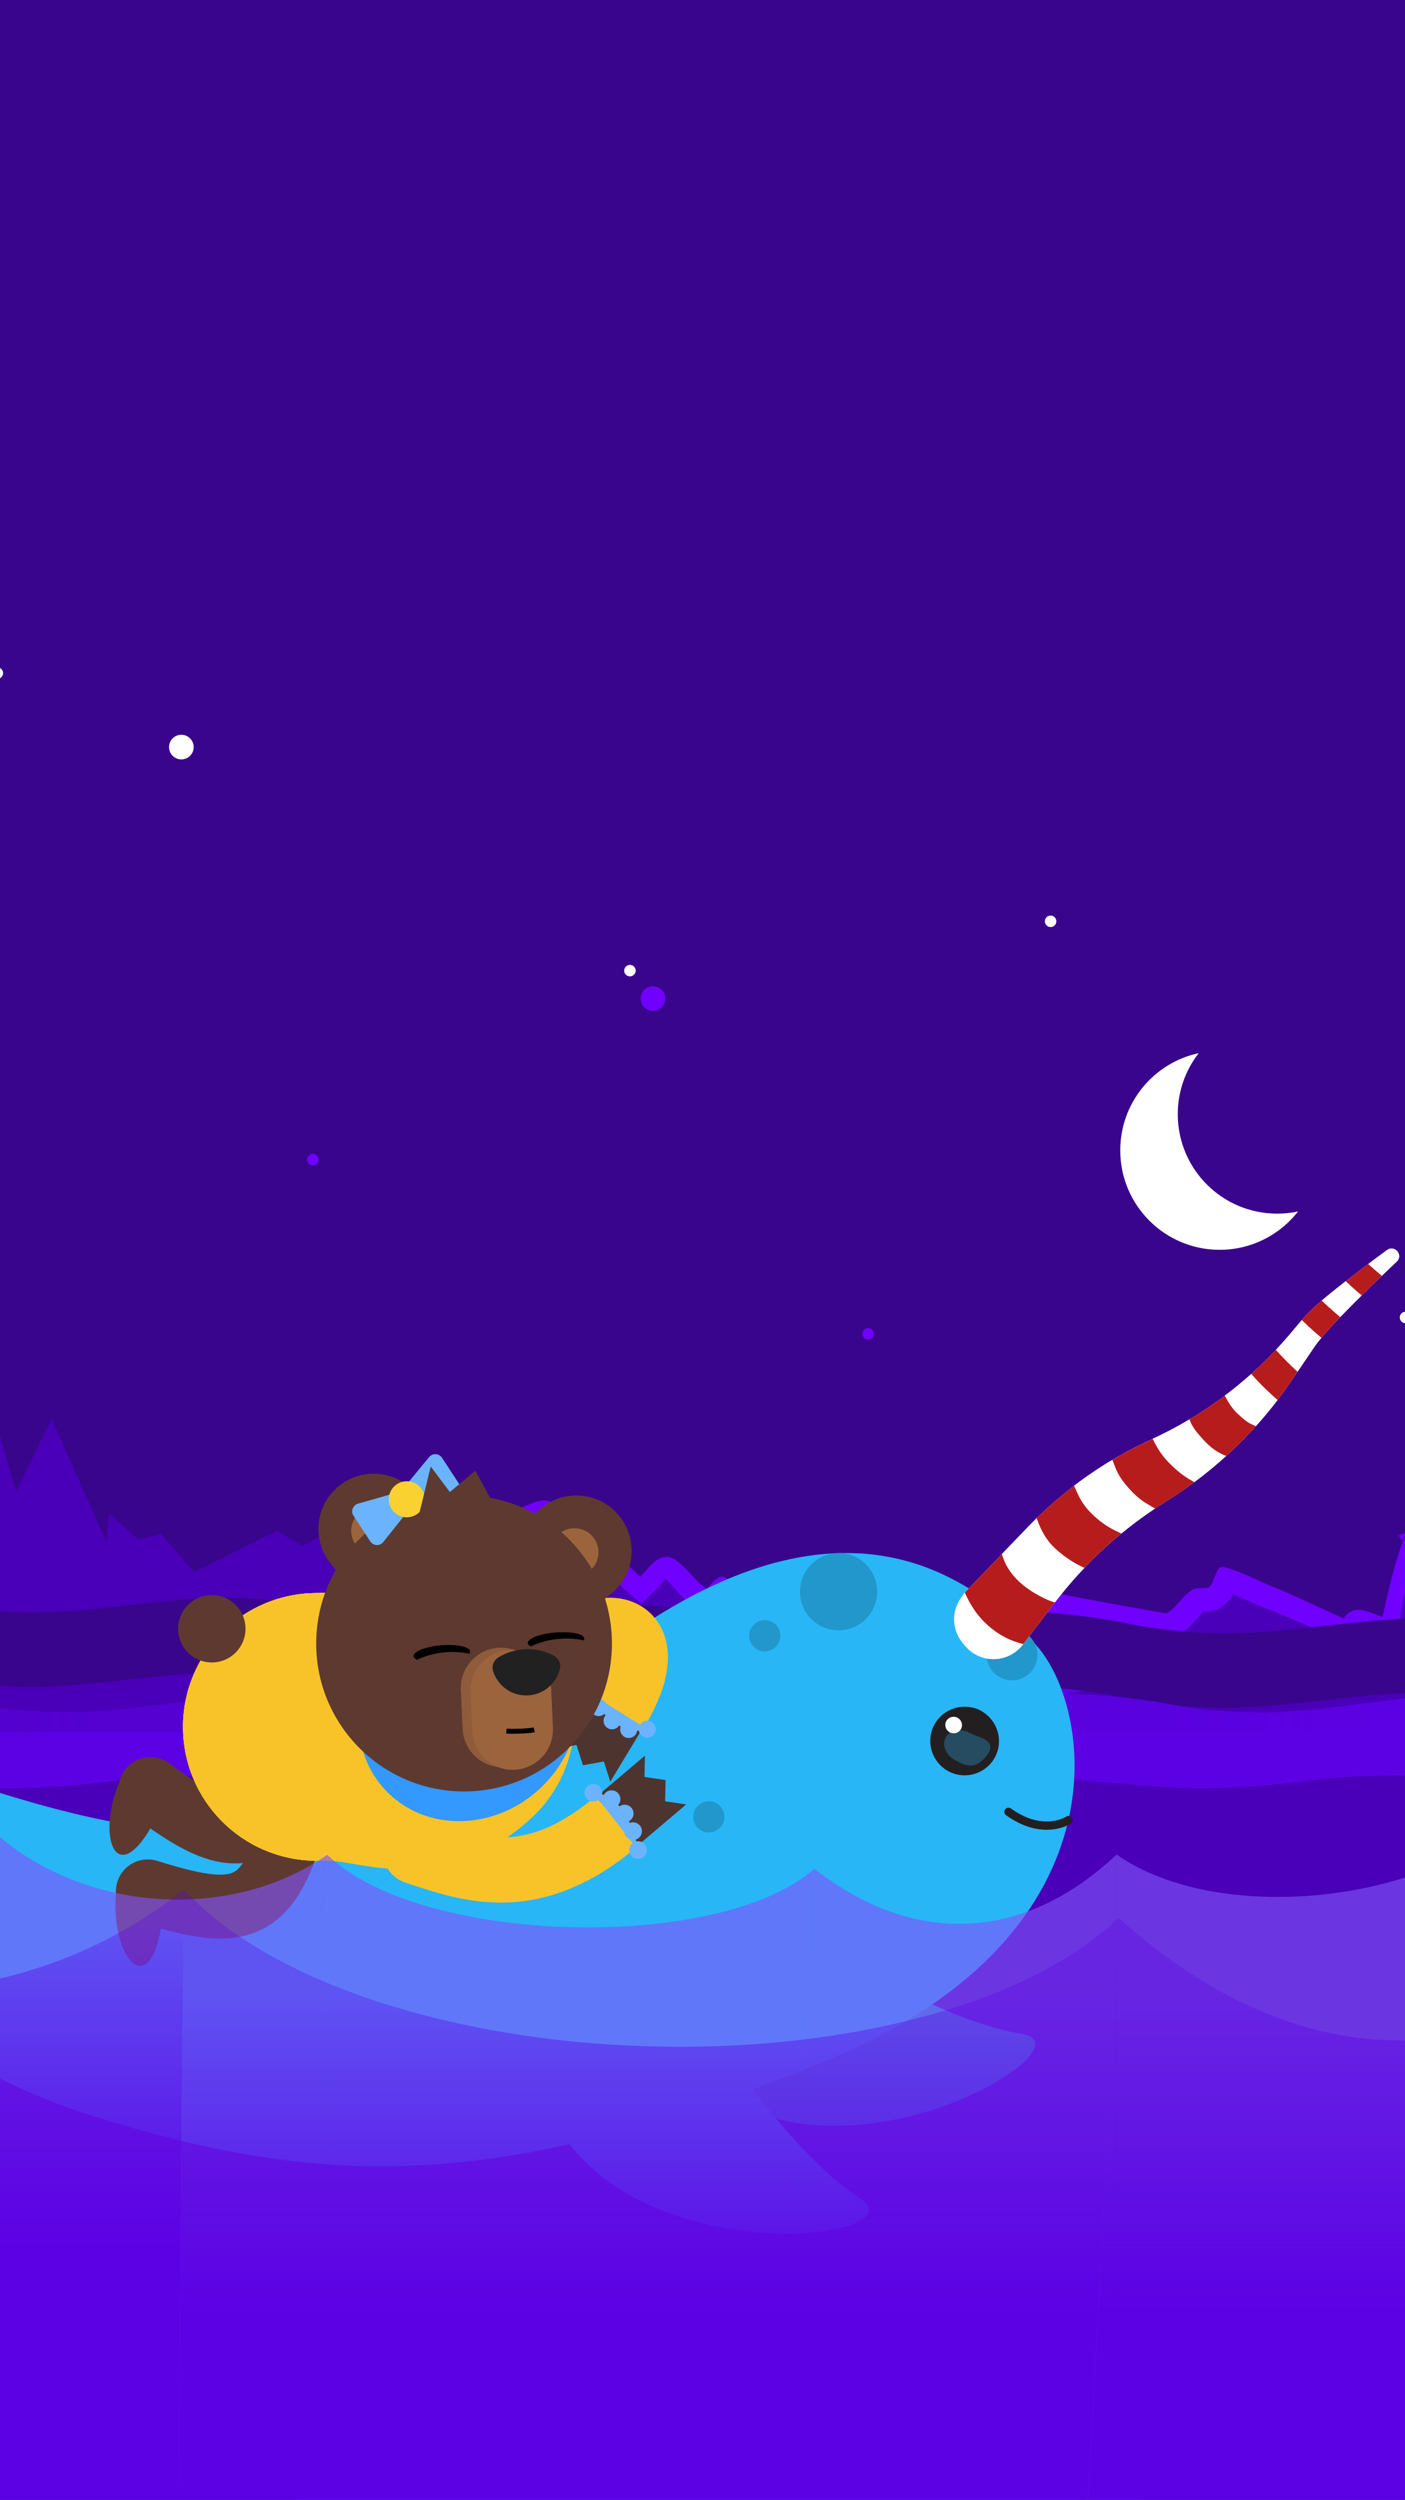 <svg width="375" height="667" fill="none" xmlns="http://www.w3.org/2000/svg"><rect width="100%" height="100%" fill="#808080" stroke="none"/><g clip-path="url(#clip0)"><path fill="#3A058D" d="M0 0h375v667H0z"/><g clip-path="url(#clip1)"><path d="M574.468 155H-73.74v509.663H574.468V155z" fill="#3A058D"/><path d="M611.573 299.636l-44.721 10.087-22.055 81.408-11.136-33.121-2.627 18.802-10.517 3.236-11.245 31.77-1.754-12.091-6.118-5.372-7.342 13.867-34.585-52.106-33.108 38.642-4.803-3.649-33.572 21.209-11.872-4.083-7.697 28.424-42.204-18.337-3.736 5.991-4.246.092-6.863 6.82-45.156-8.819-8.67 7.806-4.868-1.465-6.61 9.601-38.226-12.394-6.468 6.236-8.061-10.561-4.601 3.132-10.96-7.71-6.635 4.254-25.486-20.789-24.082 9.763-11.376-6.127-14.328 6.969-5.355-3.482-9.886 4.771-6.675-3.99-22.043 11.043-8.841-10.158-6.179 1.496-7.723-7.052-.763 7.701-14.6-32.805-9.517 19.297-15.543-54.615-7.837 30.573-8.188-25.262-10.144 10.74-13.526-37.146-15.789 14.915-8.03-4.793-10.192 4.842-19.253-14.745v295.86h715.813V299.636z" fill="#4900B8"/><path d="M414.664 395.872c-.855.5-1.618 1.123-2.359 1.794-.741.671-1.483 1.381-2.276 2.065l-.088.057c-1.807 1.171-3.583 2.386-5.346 3.632l-5.307 3.732c-1.776 1.25-3.57 2.495-5.408 3.701-1.837 1.207-3.71 2.391-5.653 3.465l-.78.43-1.057-.333c-1.685-.535-3.584-.882-5.601-1.391-2.009-.504-4.166-1.21-6.193-2.377l4.215-1.478c-.189.645-.364 1.29-.495 1.886-.066.29-.119.588-.136.776-.009.079 0 .185.013.014v-.101l-.005-.07-.008-.101c-.005-.048-.014-.092-.022-.141l-.014-.07-.03-.127c-.022-.088-.053-.175-.084-.263-.008-.026-.048-.123-.083-.197-.035-.079-.079-.158-.123-.233-.044-.079-.087-.145-.144-.224-.088-.122-.185-.236-.29-.346-.105-.11-.224-.211-.342-.298-.123-.092-.311-.215-.487-.294-.18-.088-.368-.154-.557-.202-.171-.044-.333-.07-.508-.083-.172-.013-.347-.009-.514.009-.136.013-.219.026-.333.052-.197.04-.46.141-.531.171-.109.049-.219.101-.324.167-.075.044-.119.074-.18.114l-.136.105c-.259.215-.281.272-.316.303-.026.026-.03.026-.022.009l.07-.185c.062-.162.119-.359.141-.508.031-.141.013-.277-.009-.114 0 .092-.017.254.123.644.07.176.197.43.39.654.198.237.452.452.719.592l4.544-1.627c-1.614 4.416-2.807 9.012-3.789 13.714-.987 4.706-1.776 9.517-2.68 14.411l-.912 4.939-4.973-1.86c-1.022-.381-2.04-.776-3.075-1.188-.517-.207-1.039-.417-1.579-.645-.272-.114-.548-.237-.859-.377-.158-.075-.32-.149-.535-.263-.114-.062-.233-.123-.448-.255l-.215-.145-.153-.109c-.079-.062-.154-.119-.233-.184-.07-.057-.135-.119-.201-.185-.07-.07-.101-.092-.263-.272-.066-.074-.128-.149-.189-.223l-.088-.119-.114-.166c-.136-.206-.259-.43-.359-.663-.053-.114-.097-.232-.141-.35-.022-.053-.109-.316-.175-.663-.119-.627-.097-1.32.057-1.912.153-.666.561-1.46 1.101-2.017.302-.316.548-.5.64-.562.145-.105.298-.201.46-.293.158-.088.325-.167.492-.237.14-.062.403-.145.421-.149.263-.079.539-.136.811-.163.145-.017.25-.022.382-.026.438-.004.565.018.719.035.123.013.228.031.298.044.158.026.241.048.333.066l.395.096.553.158c.329.101.627.193.916.294.584.197 1.145.399 1.715.618.57.224 1.14.457 1.776.755.321.153.649.316 1.075.565.219.132.452.272.811.553.184.149.399.316.737.689.075.079.189.219.281.346.048.066.118.162.175.246l.083.131.106.176c.074.131.122.223.201.399.079.175.141.342.202.53.075.237.132.483.167.729.044.298.061.622.048.934l-.276 6.46-6.175-2.329c-7.316-2.754-14.363-5.89-21.328-8.82l-2.601-1.114-2.548-1.07c-.403-.162-.776-.333-1.206-.491l-.653-.237-.728-.276c-.983-.377-1.926-.772-2.834-1.162-3.64-1.579-6.832-3.057-9.723-3.676l3.149-.144-.557.197 2.702-1.96c.083-.097.039-.049-.053.193-.096.237-.232.644-.447 1.232-.224.588-.5 1.377-1.132 2.421-.32.517-.745 1.101-1.32 1.671-.57.57-1.298 1.11-2.074 1.5l-.342.171-.412.14c-.843.285-1.658.421-2.312.483-.653.061-1.158.057-1.486.065l-.373.009-.097.009c-.013.004-.026.004-.035.004-.009.009.154-.004.373-.07l1.048-.469c-.175.118-.417.307-.763.667-.346.355-.776.868-1.333 1.526-.557.658-1.233 1.469-2.18 2.351-.938.868-2.21 1.806-3.728 2.456l-1.618.692-1.768-.302c-7.552-1.29-15.139-2.57-22.739-3.96-3.803-.698-7.605-1.421-11.408-2.189-3.802-.772-7.613-1.57-11.407-2.465l6.052-1.916c-.916 1.017-1.912 2.127-3.065 3.25-1.158 1.122-2.469 2.276-4.118 3.337-1.636 1.048-3.698 2.031-6.132 2.395-1.206.184-2.473.201-3.688.048-1.219-.149-2.373-.461-3.425-.868l4.929-.237c.285-.145.535-.325.706-.478.176-.158.277-.285.334-.36.105-.153.039-.088-.057.132-.101.215-.242.57-.417 1.03-.18.465-.39 1.04-.732 1.777-.18.39-.369.749-.571 1.1-.201.356-.421.706-.657 1.053-.47.693-1.013 1.355-1.61 1.969-1.193 1.228-2.609 2.224-4.048 2.934l-2.281 1.127-2.337-.798c-2.061-.702-3.934-1.421-5.811-2.136l-5.557-2.127c-3.675-1.399-7.328-2.758-10.969-3.978-3.631-1.197-7.267-2.372-10.74-3.105-.434-.096-.86-.175-1.285-.254-.215-.044-.417-.07-.627-.105-.176-.031-.553-.084-.307-.062.219.018.741-.022 1.215-.232.232-.097.434-.224.57-.334.136-.105.215-.188.245-.223.057-.07-.052.039-.223.316-.185.276-.421.701-.825 1.328-.206.312-.46.693-.833 1.145-.382.452-.882 1.009-1.719 1.592-.807.575-2.075 1.123-3.342 1.241-.632.066-1.224.04-1.759-.03-.539-.075-.982-.193-1.395-.329l.689.184c-1.083-.237-1.667-.566-2.136-.829-.46-.272-.789-.518-1.048-.733-.535-.438-.877-.789-1.189-1.122-.605-.658-1.043-1.219-1.456-1.759-.811-1.074-1.486-2.061-2.14-3-.649-.93-1.276-1.82-1.829-2.526-.267-.342-.535-.645-.636-.75-.039-.053-.039-.031.22.114.149.079.364.198.802.325.421.118 1.176.267 2.145.074l.425-.101c.224-.065.426-.215.434-.241.009-.022-.114.075-.399.443-.153.189-.324.434-.728.917l-.175.201-.233.246c-.079.083-.206.202-.311.298-.048.044-.123.11-.206.176l-.237.188c-.066.053-.193.141-.307.215-.114.075-.232.149-.351.22-.136.078-.32.171-.482.245-.18.079-.307.14-.557.224-.228.074-.461.14-.693.188-.219.049-.535.088-.803.106-.557.039-1.127-.018-1.679-.15-.272-.065-.535-.153-.799-.258-.131-.053-.258-.11-.381-.171l-.171-.088-.022-.013-.176-.105-.35-.22-.351-.223-.171-.114-.132-.097c-.351-.259-.724-.535-1.009-.798-1.232-1.061-2.14-2.066-2.982-2.991-.833-.93-1.574-1.79-2.259-2.5-.166-.171-.342-.36-.495-.5l-.237-.232-.219-.198c-.149-.144-.272-.232-.391-.333-.074-.066-.087-.07-.109-.088-.009-.009-.018-.017-.027-.031l-.013-.017c-.004-.004-.013-.018.018.004.074.049.197.079.237.097.026.009.057.013.087.017.035.014.071.018.11.022.149.027.338.027.496.013.337-.043.482-.153.407-.127-.065.018-.28.149-.548.377-.267.22-.583.531-.925.891-.342.359-.706.772-1.118 1.232-.413.461-.864.969-1.474 1.561l-3.118 3.049-3.237-2.698c-1.193-.995-2.25-2.079-3.123-3.004-.877-.93-1.618-1.702-2.359-2.337l-5.842-4.855c-3.916-3.32-7.811-6.781-11.53-10.46l.206.175c-.087-.079.079-.066-.087-.123-.158-.044-.636 0-1.255.184-.311.088-.653.207-1.035.347l-.601.219-.267.097-.272.109-2.382.948c-1.627.64-3.28 1.276-4.973 1.85-1.697.571-3.425 1.088-5.179 1.531l.482-.189c-1.425.614-2.899 1.465-4.684 2.29-1.188.552-2.513.807-3.833.732-1.32-.079-2.526-.495-3.504-1.009-1.969-1.043-3.307-2.328-4.61-3.403-1.285-1.079-2.482-2.022-3.657-2.443l1.482-.175c-2.342 1.101-4.675 2.469-7.171 3.697-1.25.614-2.539 1.189-3.89 1.653-1.346.47-2.763.799-4.197.952l-.482.053-.276-.215c-1.456-1.118-2.798-2.289-4.188-3.364l.167.083c-.509-.228-1.281-.144-2.017.079-.746.224-1.491.57-2.224.943l-.36-.587c.719-.435 1.456-.856 2.263-1.176.404-.158.824-.289 1.276-.355.447-.066.93-.061 1.395.088l.044.013.044.026c1.5 1 2.925 2.075 4.394 3.057l-.272-.057c2.605-.439 5.048-1.575 7.368-2.89 2.329-1.316 4.575-2.82 6.96-4.132l.154-.083.167.048c1.793.5 3.276 1.575 4.67 2.619 1.395 1.048 2.733 2.162 4.233 2.868.745.351 1.53.574 2.324.596.789.018 1.583-.162 2.289-.522 1.513-.776 2.987-1.728 4.57-2.521l.04-.018.044-.013c3.263-.991 6.433-2.285 9.574-3.658l2.359-1.044c.807-.342 1.583-.671 2.434-.969.842-.285 1.741-.522 2.706-.504.961.009 1.952.368 2.702.978l.017.013.013.013c3.728 3.434 7.649 6.653 11.636 9.802l6.004 4.715c2.052 1.645 3.657 3.644 5.6 5.171l-.754.044c.789-.803 1.522-1.75 2.329-2.645.807-.89 1.671-1.794 2.807-2.447.565-.32 1.219-.57 1.921-.61.706-.057 1.394.114 2.026.417 1.149.653 2.03 1.478 2.903 2.324 1.715 1.693 3.206 3.548 4.965 5.009.215.188.443.346.671.513.114.087.228.149.337.223l.171.11.084.053c.022.008-.026-.018-.04-.013-.039-.014-.096-.005-.109 0-.013.004 0 0 .026-.018.053-.039.136-.127.219-.224.167-.197.338-.438.522-.679.364-.483.772-.983 1.281-1.413.5-.429 1.109-.776 1.767-.965l.031-.008.018-.005c.552-.092.938.11 1.245.277.307.179.561.386.794.596.465.421.868.868 1.254 1.325.768.912 1.461 1.85 2.149 2.789.689.934 1.369 1.873 2.079 2.767.355.448.715.882 1.096 1.276.189.198.382.382.579.536.185.153.404.276.496.289l.022.004.053.018c.359.114.6.092.868-.097.276-.188.548-.552.798-.942.509-.794.961-1.733 1.715-2.562.377-.412.851-.789 1.412-1.022.557-.236 1.175-.311 1.746-.263.298.022.53.07.785.106.25.039.5.07.745.118.496.088.991.171 1.483.276 3.938.794 7.758 1.956 11.543 3.197 3.785 1.25 7.517 2.623 11.236 4.018 3.719 1.386 7.421 2.859 11.144 4.127l-.5.035c.829-.412 1.579-.956 2.215-1.614.636-.654 1.153-1.434 1.539-2.268.386-.842.68-1.802 1.105-2.758.215-.478.465-.961.807-1.421.338-.456.79-.886 1.347-1.167l.263-.131.276.105c1.171.447 2.417.614 3.636.417 1.219-.185 2.39-.715 3.465-1.408 1.079-.698 2.07-1.562 3.013-2.487.943-.925 1.833-1.921 2.728-2.934l.272-.307.399.097c14.907 3.517 30.02 6.131 45.124 8.81l-.364.044c1.39-.583 2.482-1.776 3.566-3.026.548-.627 1.101-1.276 1.728-1.881.623-.61 1.32-1.176 2.105-1.623l.052-.031.058-.017c.754-.25 1.513-.25 2.17-.25.667.004 1.259-.009 1.777-.184l-.084.035c.347-.171.623-.457.86-.834.237-.372.421-.824.601-1.293.364-.939.693-2.005 1.399-2.952l.114-.154.18-.061.557-.189.171-.057.171.044c3.811.93 7.28 2.68 10.736 4.228.864.39 1.732.768 2.609 1.123.435.18.882.346 1.329.517.448.171.886.378 1.329.566 1.763.768 3.5 1.544 5.241 2.333 6.956 3.154 13.837 6.443 20.885 9.316l-.776.495c0 .132.035.184.043.206.014.022.018.022.009.018-.009-.013-.039-.04-.079-.07-.074-.062-.171-.128-.276-.189-.206-.127-.434-.246-.662-.36-.465-.232-.948-.443-1.434-.644-.487-.202-.983-.395-1.478-.575-.25-.087-.496-.175-.746-.259l-.364-.114-.171-.043-.07-.014c-.013-.004-.048-.004.013-.004l.031-.004c.03-.005.057-.009.087-.018.018-.004.075-.026.106-.044.017-.009.035-.022.052-.035.009-.009.04-.031.075-.066.066-.065.114-.162.131-.241.018-.07.022-.153.009-.228-.022-.092-.022-.079-.035-.118-.013-.027-.026-.053-.039-.075-.018-.026-.027-.035-.04-.052-.026-.031-.022-.027-.035-.036-.017-.013.004.005.018.014l.14.083.338.171.715.333 1.464.645c.983.421 1.974.833 2.965 1.241l-.745.39c1.07-4.789 2.052-9.613 3.249-14.393 1.198-4.781 2.614-9.531 4.509-14.105l.215-.522.504.263c.268.141.478.404.575.654.105.25.127.487.131.706.005.438-.079.824-.184 1.197-.11.373-.246.728-.412 1.075-.084.171-.176.342-.281.513-.114.175-.206.333-.439.535-.07.048-.127.114-.324.167-.04.008-.101.017-.175.013-.066-.005-.141-.022-.211-.057-.079-.035-.123-.075-.167-.119-.022-.022-.044-.048-.061-.07l-.035-.053c-.088-.157-.083-.232-.101-.315-.009-.075-.013-.141-.009-.198.005-.232.035-.421.07-.614.071-.377.163-.728.259-1.079.197-.697.426-1.377.662-2.052l.202-.583.518.329c1.618 1.026 3.425 1.728 5.293 2.289 1.864.574 3.798 1.026 5.684 1.732l-.36.018c7.728-3.816 14.78-8.894 22.39-13.074l-.04.026c.807-.601 1.579-1.254 2.395-1.886.811-.631 1.679-1.228 2.627-1.684l.302.575z" fill="#7000FF"/><path d="M559.116 438.141c-25.876-8.771-87.715-8.771-114.029-2.631-19.253 4.491-69.562 7.096-89.481 6.539-29.143-.816-43.822 4.118-71.474 10.127-16.276 3.534-39.779 2.096-56.576 4.385-15.337 2.088-51.006-6.548-66.224-5.701-63.154 3.508-75.834-7.101-107.055-6.245-38.59 1.057-54.778 11.069-128.019-3.842" fill="#5C01E4"/><path d="M643.262 461.259c-16.1-.281-26.463-2.908-26.463-2.908s-13.03-2.675-26.463-2.908c-13.434-.232-36.994 4.241-53.098 3.956-16.104-.285-26.455-2.908-26.455-2.908s-13.025-2.675-26.45-2.907c-13.433-.237-36.971 4.236-53.076 3.956-16.1-.281-26.415-2.908-26.415-2.908s-12.946-2.671-26.375-2.908c-13.434-.237-36.823 4.241-52.918 3.96-16.1-.28-26.113-2.903-26.113-2.903s-13.39-2.68-26.814-2.916c-13.434-.237-37.344 4.232-53.449 3.951-16.1-.281-26.463-2.908-26.463-2.908s-13.03-2.675-26.464-2.907c-13.433-.237-36.993 4.241-53.097 3.955-16.1-.28-26.455-2.912-26.455-2.912s-13.026-2.675-26.446-2.907c-13.434-.237-36.976 4.236-53.08 3.956-16.104-.281-26.411-2.908-26.411-2.908s-12.947-2.671-26.376-2.908c-13.433-.237-36.945 4.241-53.045 3.96-16.1-.28-111.747-2.337-111.747-2.337l-.132-19.876s96.126 2.048 112.23 2.333c16.1.281 39.55-4.193 52.984-3.96 13.433.232 26.402 2.907 26.402 2.907s10.333 2.627 26.433 2.908c16.1.281 39.651-4.193 53.085-3.956 13.433.237 26.454 2.908 26.454 2.908s10.363 2.627 26.455 2.908c16.095.28 39.664-4.193 53.097-3.956 13.434.237 26.464 2.907 26.464 2.907s10.359 2.628 26.463 2.908c16.1.281 40.02-4.184 53.449-3.951 13.433.237 26.814 2.916 26.814 2.916s10.008 2.623 26.112 2.904c16.105.28 39.494-4.193 52.918-3.961 13.434.237 26.376 2.908 26.376 2.908s10.32 2.627 26.415 2.908c16.096.28 39.643-4.193 53.076-3.956 13.433.237 26.45 2.907 26.45 2.907s10.359 2.628 26.455 2.908c16.095.281 39.664-4.192 53.098-3.956 13.433.237 26.463 2.908 26.463 2.908s10.359 2.627 26.463 2.908c16.1.28 39.897-4.189 53.322-3.952 13.433.237 26.687 2.912 26.687 2.912l-.347 19.881s-13.262-2.68-26.687-2.912c-13.429-.237-37.23 4.241-53.326 3.956z" fill="#3A058D"/><path d="M789.334 458.982c-6.412-16.937-27.258-27.989-44.107-24.897-16.85 3.092-33.06 11.332-50.138 10.547-24.99-1.153-49.212-21.494-72.921-12.981-13.951 5.008-24.1 19.275-38.502 22.516-13.149 2.96-26.209-3.969-39.002-8.351-34.661-11.863-72.246-5.245-107.924 2.448-35.678 7.692-9.526 10.718-108.086 10.718" fill="#3A058D"/><path d="M-210.414 454.426s107.147 2.442 123.251 2.442c16.104 0 39.471-4.885 52.905-4.885 13.434 0 26.45 2.447 26.45 2.447s10.377 2.447 26.481 2.447c16.104 0 39.572-4.885 53.006-4.885 13.433 0 26.503 2.447 26.503 2.447s10.407 2.443 26.503 2.443c16.1 0 39.585-4.882 53.019-4.882 13.433 0 26.511 2.448 26.511 2.448s10.403 2.447 26.507 2.447c16.105 0 39.946-4.886 53.37-4.886 13.434 0 26.858 2.447 26.858 2.447s10.052 2.443 26.157 2.443c16.104 0 39.41-4.881 52.839-4.881 13.433 0 26.424 2.447 26.424 2.447s10.363 2.447 26.463 2.447 39.563-4.885 52.997-4.885c13.433 0 26.494 2.447 26.494 2.447s10.403 2.443 26.503 2.443 39.585-4.882 53.019-4.882c13.433 0 26.507 2.448 26.507 2.448s10.403 2.447 26.507 2.447 39.818-4.886 53.242-4.886c13.434 0 26.736 2.447 26.736 2.447v18.986h-945.252v-19.051z" fill="url(#paint0_linear)"/><path d="M-174.51 475.477s107.147-1.706 123.252-1.706c16.104 0 39.471 3.408 52.905 3.408 13.433 0 26.45-1.706 26.45-1.706s10.377-1.706 26.481-1.706c16.104 0 39.572 3.407 53.005 3.407 13.434 0 26.503-1.706 26.503-1.706s10.408-1.706 26.503-1.706c16.1 0 39.586 3.408 53.019 3.408s26.512-1.706 26.512-1.706 10.403-1.706 26.507-1.706 39.941 3.407 53.37 3.407c13.433 0 26.862-1.706 26.862-1.706s10.052-1.706 26.156-1.706c16.105 0 39.41 3.408 52.839 3.408 13.434 0 26.424-1.706 26.424-1.706s10.364-1.706 26.464-1.706c16.1 0 39.563 3.408 52.997 3.408 13.433 0 26.494-1.706 26.494-1.706s10.403-1.706 26.503-1.706c16.099 0 39.585 3.407 53.018 3.407 13.434 0 26.508-1.706 26.508-1.706s10.402-1.706 26.507-1.706c16.104 0 39.818 3.408 53.242 3.408 13.434 0 26.736-1.706 26.736-1.706v-13.249H-174.51v13.284z" fill="#5C01E4"/><path d="M208.303 511.523s38.046 26.915 64.452 31.169c20.732 3.338-54.76 48.375-90.534 7.443-12.113-13.859 26.082-38.612 26.082-38.612z" fill="#2297CC"/><path d="M52.449 488.836c10.315.421 35.651 5.407 109.946-48.708 63.399-47.497 98.419-17.828 113.853-1.504 15.433 16.323 25.889 78.829-58.045 112.182-83.934 33.353-130.115 33.656-193.37 13.81-65.698-20.612-116.234-82.24-105.568-100.397 11.96-20.354 76.224 22.292 133.185 24.617z" fill="#28B6F6"/><path d="M183.407 531.877s23.784 40.081 46.168 54.721c17.574 11.495-69.719 21.871-85.714-30.082-5.416-17.591 39.546-24.639 39.546-24.639z" fill="#28B6F6"/><path d="M223.822 435.006c5.692 0 10.306-4.615 10.306-10.307s-4.614-10.306-10.306-10.306c-5.692 0-10.306 4.614-10.306 10.306 0 5.692 4.614 10.307 10.306 10.307zM189.192 488.941c2.301 0 4.166-1.865 4.166-4.166s-1.865-4.167-4.166-4.167-4.167 1.866-4.167 4.167c0 2.301 1.866 4.166 4.167 4.166zM204.116 440.619c2.301 0 4.166-1.865 4.166-4.166s-1.865-4.166-4.166-4.166-4.167 1.865-4.167 4.166 1.866 4.166 4.167 4.166zM270.106 448.347c3.755 0 6.798-3.043 6.798-6.798 0-3.754-3.043-6.798-6.798-6.798-3.754 0-6.797 3.044-6.797 6.798 0 3.755 3.043 6.798 6.797 6.798zM118.741 482.884c3.633 0 6.578-2.945 6.578-6.578 0-3.633-2.945-6.579-6.578-6.579-3.634 0-6.579 2.946-6.579 6.579 0 3.633 2.945 6.578 6.579 6.578z" fill="#2297CC"/><path d="M261.083 456.136c-4.653-2.009-10.056.145-12.052 4.772-1.995 4.627.162 10.03 4.811 12.038 4.653 2.009 10.057-.144 12.052-4.771 1.996-4.623-.158-10.026-4.811-12.039z" fill="#231F20"/><path d="M264.282 467.42c-1.995 4.632-6.662 7.066-10.425 5.447-3.763-1.622-5.197-6.688-3.201-11.319 1.995-4.631 6.662-7.066 10.425-5.447 3.763 1.623 5.197 6.692 3.201 11.319z" fill="#231F20"/><path opacity=".3" d="M258.804 462.372c2.447 1.329 7.706 1.886 4.548 6.066-3.162 4.179-6.057 2.495-8.504 1.166-2.447-1.328-3.517-4.021-2.434-6.03 1.088-2.009 3.943-2.53 6.39-1.202z" fill="#29B6F6"/><path d="M256.583 461.162c-.483 1.118-1.79 1.627-2.925 1.14-1.136-.486-1.663-1.789-1.18-2.907.482-1.119 1.789-1.627 2.925-1.141 1.132.487 1.662 1.79 1.18 2.908z" fill="#fff"/><path fill-rule="evenodd" clip-rule="evenodd" d="M268.27 482.792c.356-.497 1.048-.612 1.545-.255 4.463 3.197 8.2 3.672 10.765 3.409 1.295-.132 2.316-.455 3.005-.74.344-.142.604-.273.772-.366.084-.046.145-.082.181-.105.019-.011.031-.019.037-.023.002-.001.003-.002.004-.002.506-.339 1.192-.206 1.534.299.343.507.21 1.195-.297 1.538l-.62-.917c.62.917.62.917.619.918l-.001.001-.004.002-.008.006-.025.016c-.02.013-.046.029-.079.05-.065.04-.157.094-.273.158-.234.128-.568.297-.995.473-.854.352-2.084.738-3.625.896-3.108.318-7.383-.304-12.28-3.813-.497-.356-.611-1.048-.255-1.545z" fill="#231F20"/><path d="M257.375 425.094l17.232-17.911c9.297-9.636 20.323-17.451 32.506-23.021 14.289-6.521 26.964-16.117 37.095-28.082l3.811-4.521c3.03-3.592 12.49-10.908 22.196-18.026 2.013-1.478 4.408 1.347 2.583 3.07-9.587 9.092-19.205 18.609-21.994 22.789l-6.061 8.933c-8.78 13.004-20.24 24.021-33.586 32.323-11.394 7.096-21.402 16.188-29.551 26.845l-8.605 11.311c-1.087 1.421-2.565 2.548-4.254 3.206-3.969 1.556-8.499.368-11.205-2.934l-.641-.786c-2.885-3.517-2.982-8.53-.219-12.157l.693-1.039z" fill="#fff"/><path d="M320.619 382.377c-1.162-1.237-2.201-2.465-3.131-3.658-3.18 1.899-6.465 3.632-9.842 5.193 1.049 1.452 2.272 2.987 3.711 4.592 2.736 3.052 5.241 5.302 7.407 6.96 2.952-2.189 5.789-4.522 8.504-6.986-2.009-1.557-4.258-3.553-6.649-6.101zM282.401 412.257c-2.399-2.469-4.259-4.938-5.693-7.193-.711.698-1.412 1.404-2.105 2.119l-7.193 7.477c1.443 1.996 3.303 4.18 5.697 6.443 3.149 2.973 6.013 5.026 8.456 6.442l.044-.057c2.451-3.205 5.074-6.271 7.85-9.183-2.14-1.487-4.535-3.456-7.056-6.048zM333.971 366.597c-2.276 2.035-4.636 3.974-7.078 5.807.618.724 1.276 1.465 1.986 2.223 2.303 2.456 4.421 4.386 6.311 5.904 2.027-2.25 3.961-4.579 5.798-6.987-1.386-1.197-2.868-2.57-4.434-4.157-.925-.948-1.785-1.878-2.583-2.79zM263.224 431.563c-2.364-2.232-4.232-4.509-5.697-6.627l-.153.158-.693 1.035c-2.763 3.627-2.663 8.644.219 12.157l.64.785c2.702 3.303 7.232 4.487 11.206 2.934 1.688-.658 3.171-1.785 4.254-3.206l.092-.123c-2.785-1.42-6.197-3.644-9.868-7.113zM296.893 389.517c-3.539 2.105-6.951 4.412-10.223 6.912 1.364 1.991 3.109 4.18 5.346 6.478 2.658 2.736 5.109 4.762 7.263 6.271 2.881-2.372 5.885-4.596 8.999-6.671-1.864-1.521-3.912-3.433-6.052-5.824-2.228-2.486-3.973-4.938-5.333-7.166zM370.213 333.533c-1.698 1.246-3.386 2.496-5.035 3.733.592.539 1.215 1.092 1.868 1.653.605.522 1.193 1.018 1.763 1.491 1.316-1.267 2.649-2.539 3.987-3.802 1.824-1.728-.57-4.553-2.583-3.075zM347.46 352.221l-3.254 3.859c-1.189 1.404-2.408 2.768-3.667 4.105.789.882 1.645 1.799 2.575 2.741 1.118 1.136 2.184 2.158 3.197 3.084l4.491-6.614c.456-.684 1.096-1.509 1.886-2.452-.43-.355-.86-.719-1.303-1.105-1.438-1.241-2.746-2.456-3.925-3.618zM359.168 341.844c-2.39 1.864-4.565 3.618-6.398 5.184 1.052 1.004 2.21 2.057 3.482 3.158.5.43.982.838 1.46 1.232 1.728-1.798 3.662-3.75 5.724-5.785-.417-.346-.834-.701-1.264-1.07-1.074-.921-2.074-1.833-3.004-2.719z" fill="#fff"/><path d="M271.999 422.002c-2.395-2.263-3.82-4.618-4.592-7.337l-9.886 10.275c1.211 2.829 3.11 5.886 5.474 8.118 3.671 3.469 6.921 4.785 10.1 5.627l8.469-11.135c-1.684-.333-6.416-2.575-9.565-5.548zM291.394 403.893c-3.153-3.061-3.991-6.048-4.719-7.464-3.491 2.666-6.82 5.552-9.964 8.635.478 1.263 1.421 4.597 4.508 7.667 2.562 2.548 6.763 4.986 8.241 5.574 3.088-3.237 6.368-6.289 9.824-9.131-1.925-.921-4.399-1.891-7.89-5.281zM312.062 390.35c-2.535-2.557-3.46-4.657-4.416-6.433-.18.083-.355.166-.535.249-3.504 1.601-6.916 3.395-10.215 5.36 1.071 2.706 1.443 4.293 4.377 7.565 2.965 3.311 4.649 3.974 7.013 5.421.947-.632 1.904-1.254 2.873-1.86 2.609-1.622 5.149-3.355 7.609-5.179-2.061-1.154-3.82-2.211-6.706-5.123zM326.89 372.404c-3.018 2.267-6.158 4.377-9.408 6.315.65 1.834 1.584 3.171 4.022 5.781 2.289 2.442 4.403 3.46 5.759 3.982 2.771-2.518 5.416-5.171 7.925-7.951-1.557-.755-1.978-.61-4.961-3.426-2.043-1.929-3.061-4.346-3.337-4.701zM340.538 360.181c-2.1 2.232-4.293 4.377-6.569 6.416.798.912 1.658 1.842 2.587 2.785 1.562 1.588 3.044 2.96 4.434 4.158 1.298-1.702 2.548-3.439 3.75-5.215l1.575-2.316c-1.014-.925-2.079-1.947-3.198-3.083-.934-.947-1.789-1.859-2.579-2.745zM352.772 347.028c-2.118 1.811-3.776 3.364-4.754 4.526l-.557.662c1.184 1.167 2.491 2.378 3.925 3.619.443.381.877.745 1.303 1.105 1.307-1.557 3.026-3.434 5.026-5.517-.478-.395-.961-.803-1.461-1.233-1.272-1.101-2.429-2.157-3.482-3.162zM365.18 337.261c-2.092 1.566-4.114 3.105-6.004 4.583.93.886 1.929 1.798 3 2.724.429.368.85.723 1.263 1.07 1.723-1.702 3.53-3.46 5.372-5.232-.574-.474-1.162-.969-1.763-1.491-.653-.562-1.276-1.114-1.868-1.654z" fill="#B71C1C"/><path d="M276.705 405.064c.478 1.263 2.044 5.272 4.509 7.667 3.491 3.385 6.762 4.986 8.24 5.574" fill="#B71C1C"/><path fill-rule="evenodd" clip-rule="evenodd" d="M92.853 457.798c3.965 2.536 5.124 7.806 2.588 11.772-4.657 7.281-8.885 13.257-13.04 17.689-4.161 4.439-8.866 8.004-14.608 9.36-5.898 1.393-11.474.133-16.653-2.225-5.033-2.292-10.351-5.925-16.093-10.229-3.766-2.823-4.531-8.165-1.708-11.932 2.823-3.766 8.165-4.531 11.931-1.707 5.615 4.208 9.69 6.878 12.933 8.355 3.098 1.41 4.68 1.383 5.67 1.149 1.145-.27 3.058-1.193 6.091-4.428 3.038-3.242 6.581-8.126 11.116-15.217 2.536-3.965 7.807-5.124 11.772-2.587z" fill="#5E3930"/><path d="M33.321 472.302c-9.381 17.648-1.478 37.515 11.447 5.956l-11.447-5.956z" fill="#5E3930"/><path fill-rule="evenodd" clip-rule="evenodd" d="M82.686 468.737c4.582 1.078 7.423 5.666 6.345 10.248-1.978 8.413-3.985 15.453-6.434 21.012-2.453 5.568-5.709 10.491-10.677 13.676-5.102 3.271-10.781 3.931-16.449 3.424-5.509-.492-11.731-2.157-18.576-4.313-4.49-1.414-6.982-6.2-5.568-10.69 1.414-4.489 6.2-6.982 10.69-5.568 6.694 2.109 11.424 3.276 14.973 3.594 3.39.303 4.874-.248 5.73-.797.991-.635 2.489-2.14 4.277-6.198 1.791-4.066 3.513-9.848 5.44-18.042 1.077-4.582 5.666-7.423 10.248-6.346z" fill="#5E3930"/><path fill-rule="evenodd" clip-rule="evenodd" d="M143.461 434.166c13.599 14.283 13.044 36.887-1.24 50.487-7.036 6.699-15.773 11.623-26.228 13.358-6.222 1.032-12.336.389-17.879-1.6-2.815.395-5.723.457-8.678.15-1.114-.115-2.178-.162-3.346-.112-19.704.85-36.367-14.434-37.217-34.138-.85-19.704 14.434-36.367 34.138-37.217 5.196-.224 9.797.012 13.803.428 1.874.195 3.699.531 5.466.998 13.557-6.438 30.267-3.816 41.18 7.646z" fill="#F9D232"/><path fill-rule="evenodd" clip-rule="evenodd" d="M143.461 434.166c13.599 14.283 13.044 36.887-1.24 50.487-.422.402-.855.802-1.298 1.199-.465.416-.937.817-1.417 1.204-.485.42-.983.829-1.495 1.228-1.096.851-2.248 1.678-3.458 2.468-.652.426-1.313.828-1.982 1.206-.676.414-1.37.809-2.082 1.183-1.487.781-3.016 1.486-4.586 2.112-.815.324-1.635.617-2.458.878-.814.29-1.645.552-2.492.786-1.686.467-3.343.825-4.96 1.094-.79.131-1.578.235-2.364.313-.753.101-1.514.179-2.283.233-1.452.103-2.826.137-4.107.127-.602-.005-1.201-.024-1.796-.058-.56-.013-1.123-.038-1.688-.077-1.036-.071-2.006-.164-2.89-.264-.411-.047-.819-.1-1.225-.16-.381-.042-.763-.091-1.145-.146-.697-.1-1.354-.203-1.948-.299-.276-.045-.55-.092-.824-.143-.258-.039-.516-.08-.774-.124-.263-.045-.574-.098-.857-.147-.171-.03-.332-.057-.467-.08-.191-.033-.381-.067-.57-.103-.18-.027-.359-.055-.539-.085a81.028 81.028 0 00-.94-.152c-.138-.021-.276-.043-.413-.066-.131-.017-.263-.035-.395-.054-.246-.034-.48-.065-.705-.093-.106-.013-.213-.027-.319-.041-.103-.01-.206-.02-.309-.031-.196-.02-.386-.038-.572-.053-.09-.007-.179-.015-.269-.023l-.264-.015c-.17-.011-.339-.019-.508-.025-.083-.004-.165-.007-.248-.011-.082 0-.164-.001-.247-.003-.161-.002-.324-.002-.49-.001-.082.001-.164.001-.246.001l-.247.009c-.083.002-.168.006-.253.009-19.704.85-36.367-14.434-37.217-34.138-.85-19.704 14.434-36.367 34.138-37.217.363-.015.723-.029 1.081-.04.358-.011.715-.017 1.071-.018.356-.014.714-.022 1.072-.025.727-.006 1.443-.003 2.147.007.359.005.716.016 1.072.032.356.003.713.011 1.071.024.725.028 1.434.063 2.128.105.353.022.704.048 1.054.08.349.018.699.042 1.049.071.706.059 1.392.123 2.058.192.336.035.67.075 1.003.119.33.031.661.068.993.108.665.083 1.305.168 1.916.254.307.043.611.09.914.14.298.039.597.082.895.128.07.011.14.022.209.033 13.472-6.161 29.927-3.47 40.716 7.862z" fill="#F9D232"/><path d="M86.091 496.449c2.61-.109 4.776.264 8.057.829 4.816.829 11.416 1.965 19.21 1.101 9.438-1.048 18.016-4.675 25.547-10.802.175-.14.35-.285.53-.43.053-.043.106-.087.154-.131.035-.027.066-.057.101-.084.127-.109.254-.219.381-.324.114-.097.228-.197.347-.298.166-.149.337-.294.5-.448.223-.197.443-.394.657-.596.215-.197.435-.404.65-.61 14.284-13.6 14.836-36.208 1.241-50.488-.351-.368-.706-.728-1.07-1.074-.145-.145-.294-.286-.443-.426-.035-.031-.062-.057-.092-.088-.158-.144-.321-.289-.479-.434-.368-.333-.745-.653-1.127-.969-.171-.14-.342-.285-.522-.421-.184-.149-.364-.29-.552-.43-.412-.316-.833-.618-1.254-.908-.207-.149-.422-.289-.636-.43-.228-.153-.457-.302-.693-.447-.027-.017-.053-.035-.079-.052-.176-.106-.347-.215-.518-.316-.109-.066-.215-.132-.329-.198-.627-.364-1.258-.715-1.907-1.035-.163-.087-.329-.166-.492-.245-.184-.092-.368-.176-.552-.263-.211-.097-.417-.198-.627-.285-.264-.119-.527-.229-.794-.343-.145-.057-.285-.114-.43-.171-.307-.127-.614-.245-.925-.355-.18-.07-.364-.136-.553-.202-.43-.153-.864-.289-1.303-.425-.197-.061-.39-.118-.587-.171-1.259-.364-2.531-.654-3.82-.877-.233-.04-.469-.079-.702-.114-1.145-.176-2.298-.294-3.452-.355-.276-.018-.548-.031-.82-.036h-.03c-.281-.008-.566-.013-.851-.013-.281-.004-.566 0-.851.005-.246.004-.487.008-.728.017-2.592.097-5.18.474-7.706 1.136-.276.07-.548.149-.82.224-.18.048-.351.101-.526.158-.158.044-.312.092-.469.144-.514.163-1.022.338-1.527.527-.254.092-.495.184-.741.28-.245.092-.487.193-.728.299-.329.136-.658.28-.982.429-4.965-.78-11.579-1.561-19.736-1.206-19.701.851-34.989 17.512-34.138 37.217.851 19.701 17.512 34.985 37.217 34.134z" fill="#F8C329"/><path fill-rule="evenodd" clip-rule="evenodd" d="M160.645 444.556c-.681.629-1.121 1.45-1.214 2.468-.033.358-.087.709-.162 1.052.577-1.22.988-2.275 1.27-3.172.038-.12.073-.236.106-.348zm-3.648 7.694c-2.276 4.002-.96 9.112 3.004 11.506 4.03 2.434 9.269 1.14 11.702-2.889 4.522-7.487 6.965-14.518 6.301-20.739-.35-3.288-1.592-6.413-3.89-8.912-2.279-2.477-5.153-3.856-7.975-4.425-5.426-1.094-11.022.642-15.192 3.704-4.36 3.2-7.888 8.357-8.491 14.983-.427 4.687 3.027 8.834 7.714 9.26 2.635.24 5.099-.746 6.827-2.488z" fill="#4E342E"/><path fill-rule="evenodd" clip-rule="evenodd" d="M160.26 445.233c-.175.515-.39 1.08-.654 1.698.077-.648.304-1.216.654-1.698zm.953-.924c.024-.017.048-.033.072-.049l-9.653-14.445c-4.745 3.171-8.694 8.569-9.339 15.648l17.268 1.572c-.598 1.384-1.435 3.025-2.589 4.935l14.872 8.981c2.678-4.435 4.537-8.558 5.544-12.376l-16.175-4.266z" fill="#FFE14D"/><path fill-rule="evenodd" clip-rule="evenodd" d="M156.453 452.966c-1.736 3.938-.318 8.647 3.463 10.93 4.107 2.481 9.447 1.162 11.927-2.945 4.529-7.498 6.993-14.566 6.324-20.84-.354-3.318-1.607-6.478-3.932-9.006-2.306-2.506-5.213-3.899-8.064-4.474-5.479-1.105-11.122.649-15.321 3.732-4.393 3.224-7.95 8.422-8.558 15.1-.435 4.778 3.086 9.004 7.863 9.439 2.366.215 4.597-.539 6.298-1.936zm3.152-6.035c.077-.652.305-1.218.654-1.698-.175.516-.391 1.082-.654 1.698z" fill="#F8C329"/><path d="M155.59 471.008l-1.71-5.412-5.583 1.004 8.811-14.591 14.591 8.815-8.815 14.592-1.706-5.417-5.588 1.009z" fill="#4E342E"/><path d="M156.913 451.485s6.865 12.684 15.853 9.908l-15.853-9.908z" fill="#6BB4FD"/><path d="M154.741 452.156c-.021-.071-.043-.144-.057-.217-.014-.073-.025-.148-.034-.22-.007-.074-.012-.15-.013-.223 0-.076.004-.148.011-.221.006-.074.017-.148.03-.222.014-.073.031-.145.053-.216.02-.07.044-.142.073-.211.028-.068.061-.138.095-.204.034-.066.074-.13.114-.193.041-.061.087-.123.132-.18.047-.057.098-.114.15-.165.052-.052.107-.103.162-.151.059-.046.119-.091.179-.133.061-.042.125-.081.193-.118.063-.033.132-.066.2-.096.068-.029.14-.053.21-.076.071-.021.144-.042.217-.056.071-.014.148-.026.22-.035.074-.006.15-.011.224-.01.076 0 .147.002.223.009.074.007.148.017.222.031.073.014.145.031.216.053.07.02.143.044.211.072.068.028.138.059.204.095.066.035.131.074.193.115.061.041.122.084.18.132.057.045.114.097.165.149.052.052.103.107.151.165.046.057.093.116.134.179.042.061.081.125.117.19.034.066.066.133.096.201.058.138.102.281.132.427.014.073.026.147.036.222.006.074.01.148.01.224.002.073-.004.148-.009.223-.007.073-.017.148-.032.219-.014.073-.031.145-.052.219-.02.07-.045.14-.073.209-.028.07-.059.137-.095.204-.035.065-.074.13-.115.193-.041.06-.084.122-.132.179-.045.057-.097.114-.149.166-.051.054-.109.103-.165.151-.056.048-.116.093-.178.136-.061.042-.125.081-.191.115s-.134.069-.201.095c-.069.031-.139.056-.209.079-.071.021-.144.04-.218.054-.072.016-.147.026-.22.035-.073.008-.15.011-.223.012-.073-.001-.148-.004-.221-.01-.073-.006-.148-.017-.219-.032-.073-.014-.145-.03-.219-.052-.071-.022-.141-.047-.209-.075-.068-.028-.138-.059-.204-.095-.066-.035-.13-.072-.193-.115-.061-.041-.122-.084-.18-.132-.058-.047-.114-.097-.166-.149-.051-.052-.102-.107-.15-.163-.046-.057-.093-.118-.135-.178-.04-.062-.079-.126-.115-.191-.035-.066-.067-.135-.097-.203-.033-.071-.059-.14-.079-.211zM158.331 453.867c.968-.802 2.403-.666 3.203.304.8.968.665 2.403-.304 3.201-.968.802-2.404.664-3.201-.305l-.002.001c-.195-.235-.334-.501-.422-.777-.262-.853-.007-1.818.726-2.424zm3.231 3.89c.769-.993 2.196-1.178 3.189-.409.995.768 1.178 2.196.41 3.191-.769.995-2.196 1.178-3.192.41-.386-.297-.648-.692-.781-1.127-.209-.685-.097-1.454.374-2.065zm4.042 3.111c.33-1.213 1.58-1.928 2.792-1.597 1.212.328 1.928 1.579 1.6 2.791-.33 1.212-1.58 1.927-2.792 1.597-.78-.212-1.354-.807-1.577-1.525-.125-.4-.14-.837-.023-1.266zM170.591 462.062c-.021-.071-.04-.145-.054-.218-.014-.073-.026-.147-.035-.22-.006-.074-.011-.15-.013-.223.001-.076.005-.148.011-.221.006-.073.017-.148.031-.221.014-.074.03-.145.052-.217.02-.07.045-.142.073-.211.028-.068.059-.137.095-.204.034-.065.074-.13.114-.193.042-.06.085-.122.132-.179.048-.058.098-.114.15-.166.052-.052.107-.102.163-.15.056-.046.117-.094.179-.134.06-.042.125-.081.192-.118.066-.034.133-.066.2-.095.068-.03.14-.054.21-.077.071-.021.144-.042.217-.056.072-.013.148-.026.221-.035.073-.006.15-.011.223-.01.075-.002.148.002.224.009.073.007.148.018.221.031.073.014.145.031.216.053.071.02.143.044.211.073.069.035.138.066.204.1.065.034.13.074.193.114.06.041.123.087.179.132.057.045.114.098.166.15.052.052.102.107.151.165.046.056.093.115.134.179.042.06.08.125.117.19.034.066.066.133.095.2.058.138.103.282.133.427.014.074.026.148.035.223.007.073.011.147.011.223.001.073-.002.148-.01.224-.01.069-.021.144-.033.214-.015.077-.032.148-.054.22-.02.07-.045.14-.073.208-.028.071-.059.138-.096.204-.034.066-.073.131-.114.194-.04.062-.084.122-.132.179-.045.057-.095.113-.149.166-.052.052-.11.103-.165.151-.056.048-.116.093-.179.136-.06.042-.124.08-.19.115-.064.033-.131.065-.199.092-.07.031-.139.058-.209.079-.071.02-.145.04-.219.054-.072.016-.147.026-.22.034-.072.009-.15.012-.222.013-.074-.001-.148-.002-.222-.01-.073-.007-.148-.017-.219-.032-.073-.014-.145-.031-.218-.052-.072-.022-.141-.047-.21-.075-.068-.029-.137-.059-.204-.096-.065-.034-.132-.07-.193-.114-.061-.041-.122-.085-.18-.132-.057-.047-.114-.097-.165-.149-.052-.052-.102-.107-.151-.163-.045-.057-.093-.118-.135-.178-.042-.061-.08-.128-.115-.191-.034-.066-.067-.135-.097-.203-.029-.067-.054-.137-.078-.209z" fill="#6BB4FD"/><path d="M127.098 416.375l18.512 22.972 17.477-14.086c6.342-5.114 7.341-14.399 2.232-20.741-5.114-6.341-14.398-7.341-20.74-2.232l-17.481 14.087z" fill="#5E3930"/><path d="M157.354 419.173c2.759-2.223 3.193-6.258.97-9.017-2.224-2.759-6.259-3.193-9.017-.969" fill="#9B643D"/><path d="M125.315 416.182l-22.972 18.512-14.082-17.477c-5.114-6.342-4.114-15.63 2.232-20.74 6.342-5.114 15.631-4.114 20.74 2.233l14.082 17.472z" fill="#5E3930"/><path d="M95.155 412.485c-2.224-2.759-1.789-6.793.969-9.017 2.759-2.224 6.794-1.789 9.017.969" fill="#9B643D"/><path d="M143.191 475.685c11.522-10.969 12.764-28.366 2.775-38.858-9.989-10.491-27.426-10.104-38.947.865-11.521 10.969-12.763 28.366-2.775 38.858 9.989 10.491 27.426 10.104 38.947-.865z" fill="#39F"/><path fill-rule="evenodd" clip-rule="evenodd" d="M108.228 438.962c-10.934 10.41-11.93 26.698-2.714 36.378 9.217 9.681 25.533 9.484 36.467-.926 10.934-10.41 11.931-26.697 2.714-36.377-9.216-9.681-25.533-9.485-36.467.925zm-5.254 38.797c-10.761-11.302-9.273-29.81 2.835-41.338 12.108-11.528 30.666-12.106 41.427-.804 10.761 11.303 9.273 29.81-2.835 41.338-12.109 11.528-30.667 12.107-41.427.804z" fill="#39F"/><path d="M123.862 477.994c21.797 0 39.467-17.669 39.467-39.467 0-21.797-17.67-39.467-39.467-39.467-21.797 0-39.468 17.67-39.468 39.467 0 21.798 17.671 39.467 39.468 39.467z" fill="#5E3930"/><path d="M110.908 401.819l10.322-2.773c1.403-.377 2.026-2.013 1.231-3.227l-4.488-6.854c-.787-1.204-2.517-1.298-3.431-.188l-6.759 8.211c-.593.72-.648 1.743-.139 2.525l.926 1.415c.504.772 1.447 1.132 2.338.891z" fill="#6BB4FD"/><path d="M108.958 403.097l-6.67 8.351c-.906 1.135-2.656 1.053-3.45-.164l-4.488-6.856c-.787-1.204-.184-2.825 1.202-3.22l10.23-2.912c.898-.255 1.857.102 2.368.884l.926 1.415c.506.772.459 1.78-.117 2.502z" fill="#6BB4FD"/><path d="M108.578 404.85c2.657 0 4.811-2.154 4.811-4.811s-2.154-4.811-4.811-4.811-4.81 2.154-4.81 4.811 2.153 4.811 4.81 4.811z" fill="#F9D232"/><path d="M148.588 439.995c4.164-.345 7.458-1.611 7.357-2.827-.101-1.217-3.558-1.924-7.722-1.579-4.164.344-7.458 1.61-7.357 2.827.101 1.216 3.558 1.923 7.722 1.579z" fill="#000"/><path d="M148.536 437.348c5.407-.636 10.271.666 12.622 3.065-1.504 2.803-2.43 5.952-2.688 9.241-2.154 1.329-4.996 2.307-8.171 2.68-7.293.855-13.605-1.803-14.087-5.943-.491-4.136 5.026-8.184 12.324-9.043z" fill="#5E3930"/><path d="M118.132 443.573c4.164-.345 7.454-1.65 7.35-2.915-.105-1.265-3.565-2.011-7.729-1.666-4.165.345-7.455 1.65-7.351 2.915.105 1.264 3.566 2.01 7.73 1.666z" fill="#000"/><path d="M119.862 455.92c7.294-.857 12.813-4.906 12.327-9.044-.486-4.138-6.793-6.798-14.087-5.941-7.294.858-12.813 4.907-12.327 9.044.486 4.138 6.793 6.798 14.087 5.941z" fill="#5E3930"/><path opacity=".8" d="M134.708 471.556c5.938-.267 10.538-5.302 10.267-11.24l-.47-10.408c-.267-5.938-5.302-10.538-11.24-10.267-5.939.268-10.539 5.303-10.267 11.241l.469 10.407c.268 5.939 5.302 10.535 11.241 10.267z" fill="#9B643D"/><path d="M137.313 472.21c5.938-.268 10.539-5.303 10.267-11.241l-.469-10.407c-.268-5.938-5.303-10.539-11.241-10.267-5.938.267-10.539 5.302-10.267 11.24l.47 10.408c.267 5.938 5.302 10.534 11.24 10.267z" fill="#9B643D"/><path d="M132.964 442.264c-1.214.759-1.789 2.224-1.368 3.592 1.197 3.89 4.886 6.658 9.144 6.517 4.263-.14 7.759-3.14 8.702-7.1.333-1.395-.338-2.82-1.601-3.496-2.228-1.193-4.794-1.829-7.504-1.741-2.711.088-5.228.895-7.373 2.228z" fill="#212121"/><path fill-rule="evenodd" clip-rule="evenodd" d="M138.812 462.565c-1.483.053-2.968.046-3.708-.024l.123-1.31c.65.061 2.064.072 3.538.019 1.482-.054 2.933-.168 3.677-.335l.288 1.284c-.878.197-2.442.313-3.918.366z" fill="#000"/><path fill-rule="evenodd" clip-rule="evenodd" d="M171.143 480.418c3.043 3.591 2.599 8.969-.992 12.012-12.806 10.852-24.627 14.875-35.681 15.056-9.418.155-17.773-2.575-24.019-4.616-.746-.243-1.461-.477-2.145-.695-4.484-1.429-6.961-6.223-5.532-10.708 1.429-4.485 6.223-6.962 10.708-5.533.744.237 1.474.473 2.194.705 6.491 2.095 12.114 3.909 18.515 3.804 6.598-.108 14.721-2.357 24.94-11.017 3.591-3.043 8.969-2.599 12.012.992z" fill="#4E342E"/><path fill-rule="evenodd" clip-rule="evenodd" d="M170.256 492.555c-4.586 3.887-9.074 6.925-13.49 9.227l-8.03-15.406c3.133-1.633 6.559-3.914 10.288-7.075l11.232 13.254zm-59.97 10.432c-.707-.23-1.385-.45-2.03-.656l5.275-16.553c.816.26 1.611.518 2.391.771 3.64 1.179 6.948 2.251 10.541 2.969l-3.406 17.037c-4.681-.936-9.117-2.379-12.771-3.568z" fill="#F8C329"/><path fill-rule="evenodd" clip-rule="evenodd" d="M171.268 480.312c3.102 3.66 2.649 9.142-1.011 12.243-12.831 10.873-24.687 14.913-35.784 15.095-9.447.155-17.829-2.583-24.074-4.624-.745-.243-1.46-.477-2.142-.695-4.571-1.456-7.096-6.343-5.639-10.914 1.456-4.571 6.343-7.095 10.914-5.639.743.237 1.473.473 2.193.705 6.494 2.095 12.091 3.901 18.463 3.796 6.555-.107 14.643-2.339 24.837-10.978 3.66-3.102 9.142-2.649 12.243 1.011z" fill="#F8C329"/><path d="M177.638 474.955l-.106 5.675 5.614.825-13.008 11.021-11.017-13.008 13.008-11.017-.11 5.675 5.619.829z" fill="#4E342E"/><path d="M170.301 493.638s-2.194-14.798-11.94-15.279l11.94 15.279z" fill="#6BB4FD"/><path d="M172.657 493.754c-.005.077-.009.155-.022.232-.012.076-.027.153-.044.227-.02.074-.042.15-.067.221-.027.074-.056.143-.088.212-.032.069-.069.138-.109.205-.039.067-.081.131-.128.192-.044.062-.094.123-.145.18-.052.057-.109.114-.166.165-.056.052-.118.101-.18.148-.061.045-.128.089-.192.128-.066.04-.135.077-.204.109-.069.032-.141.061-.212.089-.074.024-.148.046-.222.066-.074.02-.151.035-.229.047-.074.01-.153.017-.23.022-.076.005-.155.003-.231 0-.077-.005-.156-.01-.232-.022-.074-.012-.153-.027-.227-.044-.074-.02-.15-.042-.222-.069-.074-.028-.143-.055-.214-.089-.069-.032-.138-.069-.205-.109-.066-.039-.13-.081-.192-.128-.062-.044-.123-.093-.18-.145-.057-.052-.113-.106-.165-.165-.052-.057-.101-.119-.148-.18-.044-.062-.089-.126-.128-.193-.039-.064-.076-.135-.108-.204-.033-.069-.062-.141-.089-.215-.025-.071-.05-.145-.067-.221-.019-.074-.034-.151-.047-.227-.009-.077-.017-.153-.022-.229-.007-.156 0-.311.022-.464.013-.076.028-.153.045-.229.019-.074.042-.148.069-.222.024-.071.056-.143.089-.214.032-.069.069-.138.108-.202.039-.067.081-.131.128-.195.045-.062.094-.121.146-.178.051-.059.106-.113.165-.165.056-.051.118-.101.18-.148.061-.044.125-.088.192-.128.064-.039.135-.076.204-.108.069-.035.143-.062.215-.089.071-.027.145-.049.222-.069.074-.02.15-.034.226-.044.077-.01.156-.02.23-.023.079-.004.155-.004.231-.002.077.005.156.012.232.025.077.01.153.027.227.044.074.017.15.042.222.067.071.027.143.056.212.088.069.032.138.069.202.109.066.039.13.081.195.128.061.047.12.096.177.148.057.052.113.106.165.165.052.057.101.116.148.18.044.062.089.126.128.192.04.067.077.136.109.205.032.069.061.14.088.212.025.071.05.148.069.222.018.073.032.15.045.226.01.077.017.156.022.232.007.081.007.158.002.234zM169.764 490.814c-1.228.439-2.579-.202-3.015-1.432-.436-1.228.205-2.578 1.432-3.012 1.228-.439 2.578.204 3.012 1.432h.003c.106.298.148.606.135.907-.047.924-.638 1.774-1.567 2.105zm-1.77-4.937c-1.102.695-2.559.37-3.254-.732-.697-1.102-.369-2.559.732-3.256 1.102-.698 2.559-.37 3.256.732.272.426.387.904.363 1.375-.04.742-.422 1.452-1.097 1.881zm-2.837-4.466c-.752 1.064-2.223 1.318-3.288.566-1.065-.749-1.319-2.223-.57-3.288.752-1.064 2.224-1.318 3.289-.566.685.483 1.032 1.266.995 2.045-.019.434-.16.865-.426 1.243zM160.718 478.477c-.005.077-.012.156-.025.232-.012.076-.027.153-.044.227-.02.074-.042.15-.067.222-.027.074-.056.143-.088.212-.032.069-.069.138-.109.204-.039.067-.081.131-.128.192-.044.062-.094.124-.145.18-.052.057-.106.114-.166.165-.056.052-.118.102-.179.148-.062.045-.126.089-.193.129-.066.039-.135.076-.204.108-.069.032-.141.062-.212.089-.072.024-.148.049-.222.066-.074.02-.15.035-.229.047-.077.01-.153.017-.23.022-.076.005-.155.003-.231 0-.077-.005-.156-.01-.232-.022-.074-.012-.153-.027-.227-.044-.074-.02-.15-.042-.222-.069-.073-.025-.143-.054-.214-.089-.069-.032-.138-.069-.205-.108-.066-.04-.13-.082-.192-.129-.061-.044-.123-.093-.18-.145-.054-.059-.111-.113-.162-.17-.052-.057-.101-.118-.148-.18-.045-.062-.089-.128-.128-.192-.04-.064-.077-.136-.109-.205-.032-.069-.062-.14-.089-.214-.024-.072-.049-.146-.066-.222-.02-.074-.035-.15-.047-.227-.01-.076-.017-.153-.022-.229-.008-.155 0-.311.022-.464.012-.076.027-.152.044-.229.02-.074.042-.148.069-.222.025-.071.055-.143.089-.214.035-.064.072-.133.109-.197.041-.069.083-.133.13-.195.045-.062.094-.121.146-.177.051-.06.106-.114.165-.166.056-.051.118-.101.18-.147.061-.047.125-.089.192-.129.064-.039.133-.076.204-.108.069-.032.143-.062.215-.089.071-.027.145-.049.222-.069.074-.019.15-.034.227-.044.073-.01.15-.017.226-.02.079-.005.156-.007.232-.002.076.005.155.012.232.024.076.01.152.027.226.045.074.017.151.042.222.066.072.027.143.054.212.089.069.032.138.069.202.108.067.04.131.082.195.129.062.046.121.096.178.147.056.052.113.106.165.166.051.056.103.115.148.18.044.061.088.125.128.192.039.066.076.135.108.204.032.069.062.141.089.212.025.072.049.148.069.222.02.074.032.153.044.227.01.076.018.155.022.232.005.076.005.152.003.231z" fill="#6BB4FD"/><path d="M125.965 405.977l-11-14.684-3.486 14.267 14.486.417z" fill="#5E3930"/><path d="M131.558 401.038l-4.693-8.631-9.789 8.215 14.482.416zM56.536 443.58c4.965 0 8.991-4.026 8.991-8.991s-4.025-8.991-8.991-8.991c-4.965 0-8.991 4.026-8.991 8.991s4.025 8.991 8.991 8.991zM31.218 502.932c-3 19.757 11.043 35.883 12.771 1.82l-12.771-1.82z" fill="#5E3930"/><g opacity=".8" fill="#8053FA"><path opacity=".8" d="M88.851 667.624c-35.094-2.347-70.127-5.89-105.042-10.631 2.864-57.532 6.276-115.016 10.241-172.438 23.06 25.021 65.387 29.709 93.302 10.337-.057 57.558.443 115.138 1.5 172.732z"/><path opacity=".8" d="M205.935 671.018c-39.046.347-78.101-.785-117.086-3.394-1.052-57.594-1.552-115.173-1.504-172.732 24.538 23.968 104.174 26.275 130.023 3.772-3.28 57.466-7.092 114.919-11.433 172.354z"/><path opacity=".8" d="M296.707 667.553c-30.222 2.044-60.497 3.198-90.771 3.465 4.341-57.435 8.153-114.888 11.433-172.354 26.762 20.815 55.979 19.424 80.658-3.842.087 57.558-.351 115.138-1.32 172.731z"/><path opacity=".8" d="M419.112 654.374c-40.651 6.018-81.486 10.412-122.405 13.179.969-57.593 1.408-115.168 1.316-172.726 27.897 19.573 86.017 12.762 108.708-12.741 4.654 57.365 8.781 114.801 12.381 172.288z"/></g><path d="M48.197 883.936c-68.413-4.667-136.703-11.666-204.752-20.999 7.728-126.401 16.644-252.683 26.744-378.829 43.279 53.993 124.875 63.132 178.924 20.06-1.496 126.541-1.802 253.135-.917 379.768z" fill="url(#paint1_linear)"/><path d="M276.462 890.848c-76.127.574-152.268-1.728-228.263-6.912-.886-126.633-.579-253.227.917-379.768 23.262 25.345 73.215 40.388 123.568 41.809 50.348 1.632 101.09-10.363 125.83-34.252-6.157 126.396-13.508 252.779-22.051 379.123z" fill="url(#paint2_linear)"/><path d="M453.455 884.317c-58.935 3.908-117.962 6.088-176.994 6.531 8.543-126.348 15.894-252.727 22.051-379.127 51.383 45.997 107.797 43.383 154.741-7.171 1.259 126.541 1.329 253.139.202 379.767z" fill="url(#paint3_linear)"/><path d="M340.884 323.826c-14.653 0-26.534-11.88-26.534-26.533 0-6.144 2.092-11.793 5.596-16.293C307.973 283.566 299 294.201 299 306.941c0 14.653 11.881 26.534 26.534 26.534 8.512 0 16.082-4.013 20.937-10.241-1.803.386-3.671.592-5.587.592z" fill="#fff"/><path d="M174.272 269.73c1.816 0 3.289-1.472 3.289-3.289 0-1.817-1.473-3.289-3.289-3.289-1.817 0-3.29 1.472-3.29 3.289 0 1.817 1.473 3.289 3.29 3.289z" fill="#7000FF"/><path d="M280.408 247.363c.848 0 1.535-.687 1.535-1.535 0-.848-.687-1.535-1.535-1.535-.848 0-1.535.687-1.535 1.535 0 .848.687 1.535 1.535 1.535zM-.715 181.139c.848 0 1.535-.687 1.535-1.535 0-.848-.687-1.535-1.535-1.535s-1.535.687-1.535 1.535c0 .848.687 1.535 1.535 1.535zM168.133 260.52c.847 0 1.535-.687 1.535-1.535 0-.848-.688-1.535-1.535-1.535-.848 0-1.535.687-1.535 1.535 0 .848.687 1.535 1.535 1.535zM375.139 353.059c.847 0 1.535-.687 1.535-1.535 0-.848-.688-1.535-1.535-1.535-.848 0-1.535.687-1.535 1.535 0 .848.687 1.535 1.535 1.535z" fill="#fff"/><path d="M231.724 357.444c.848 0 1.535-.687 1.535-1.535 0-.847-.687-1.535-1.535-1.535-.847 0-1.535.688-1.535 1.535 0 .848.688 1.535 1.535 1.535zM83.488 310.956c.848 0 1.535-.687 1.535-1.535 0-.848-.687-1.535-1.535-1.535-.848 0-1.535.687-1.535 1.535 0 .848.687 1.535 1.535 1.535z" fill="#7000FF"/><path d="M48.404 202.629c1.817 0 3.289-1.473 3.289-3.289 0-1.817-1.473-3.29-3.289-3.29s-3.289 1.473-3.289 3.29c0 1.816 1.473 3.289 3.289 3.289z" fill="#fff"/></g></g><defs><linearGradient id="paint0_linear" x1="734.849" y1="462.724" x2="-210.412" y2="462.724" gradientUnits="userSpaceOnUse"><stop offset=".361" stop-color="#5C01E4"/><stop offset="1" stop-color="#5C01E4" stop-opacity=".3"/></linearGradient><linearGradient id="paint1_linear" x1="-53.719" y1="649.248" x2="-53.719" y2="513.519" gradientUnits="userSpaceOnUse"><stop offset=".361" stop-color="#5C01E4"/><stop offset="1" stop-color="#5C01E4" stop-opacity=".3"/></linearGradient><linearGradient id="paint2_linear" x1="173.111" y1="663.913" x2="173.111" y2="532.618" gradientUnits="userSpaceOnUse"><stop offset=".361" stop-color="#5C01E4"/><stop offset="1" stop-color="#5C01E4" stop-opacity=".3"/></linearGradient><linearGradient id="paint3_linear" x1="365.357" y1="664.102" x2="365.357" y2="532.965" gradientUnits="userSpaceOnUse"><stop offset=".361" stop-color="#5C01E4"/><stop offset="1" stop-color="#5C01E4" stop-opacity=".3"/></linearGradient><clipPath id="clip0"><path fill="#fff" d="M0 0h375v667H0z"/></clipPath><clipPath id="clip1"><path fill="#fff" d="M-561 155h1657v735.935H-561z"/></clipPath></defs></svg>